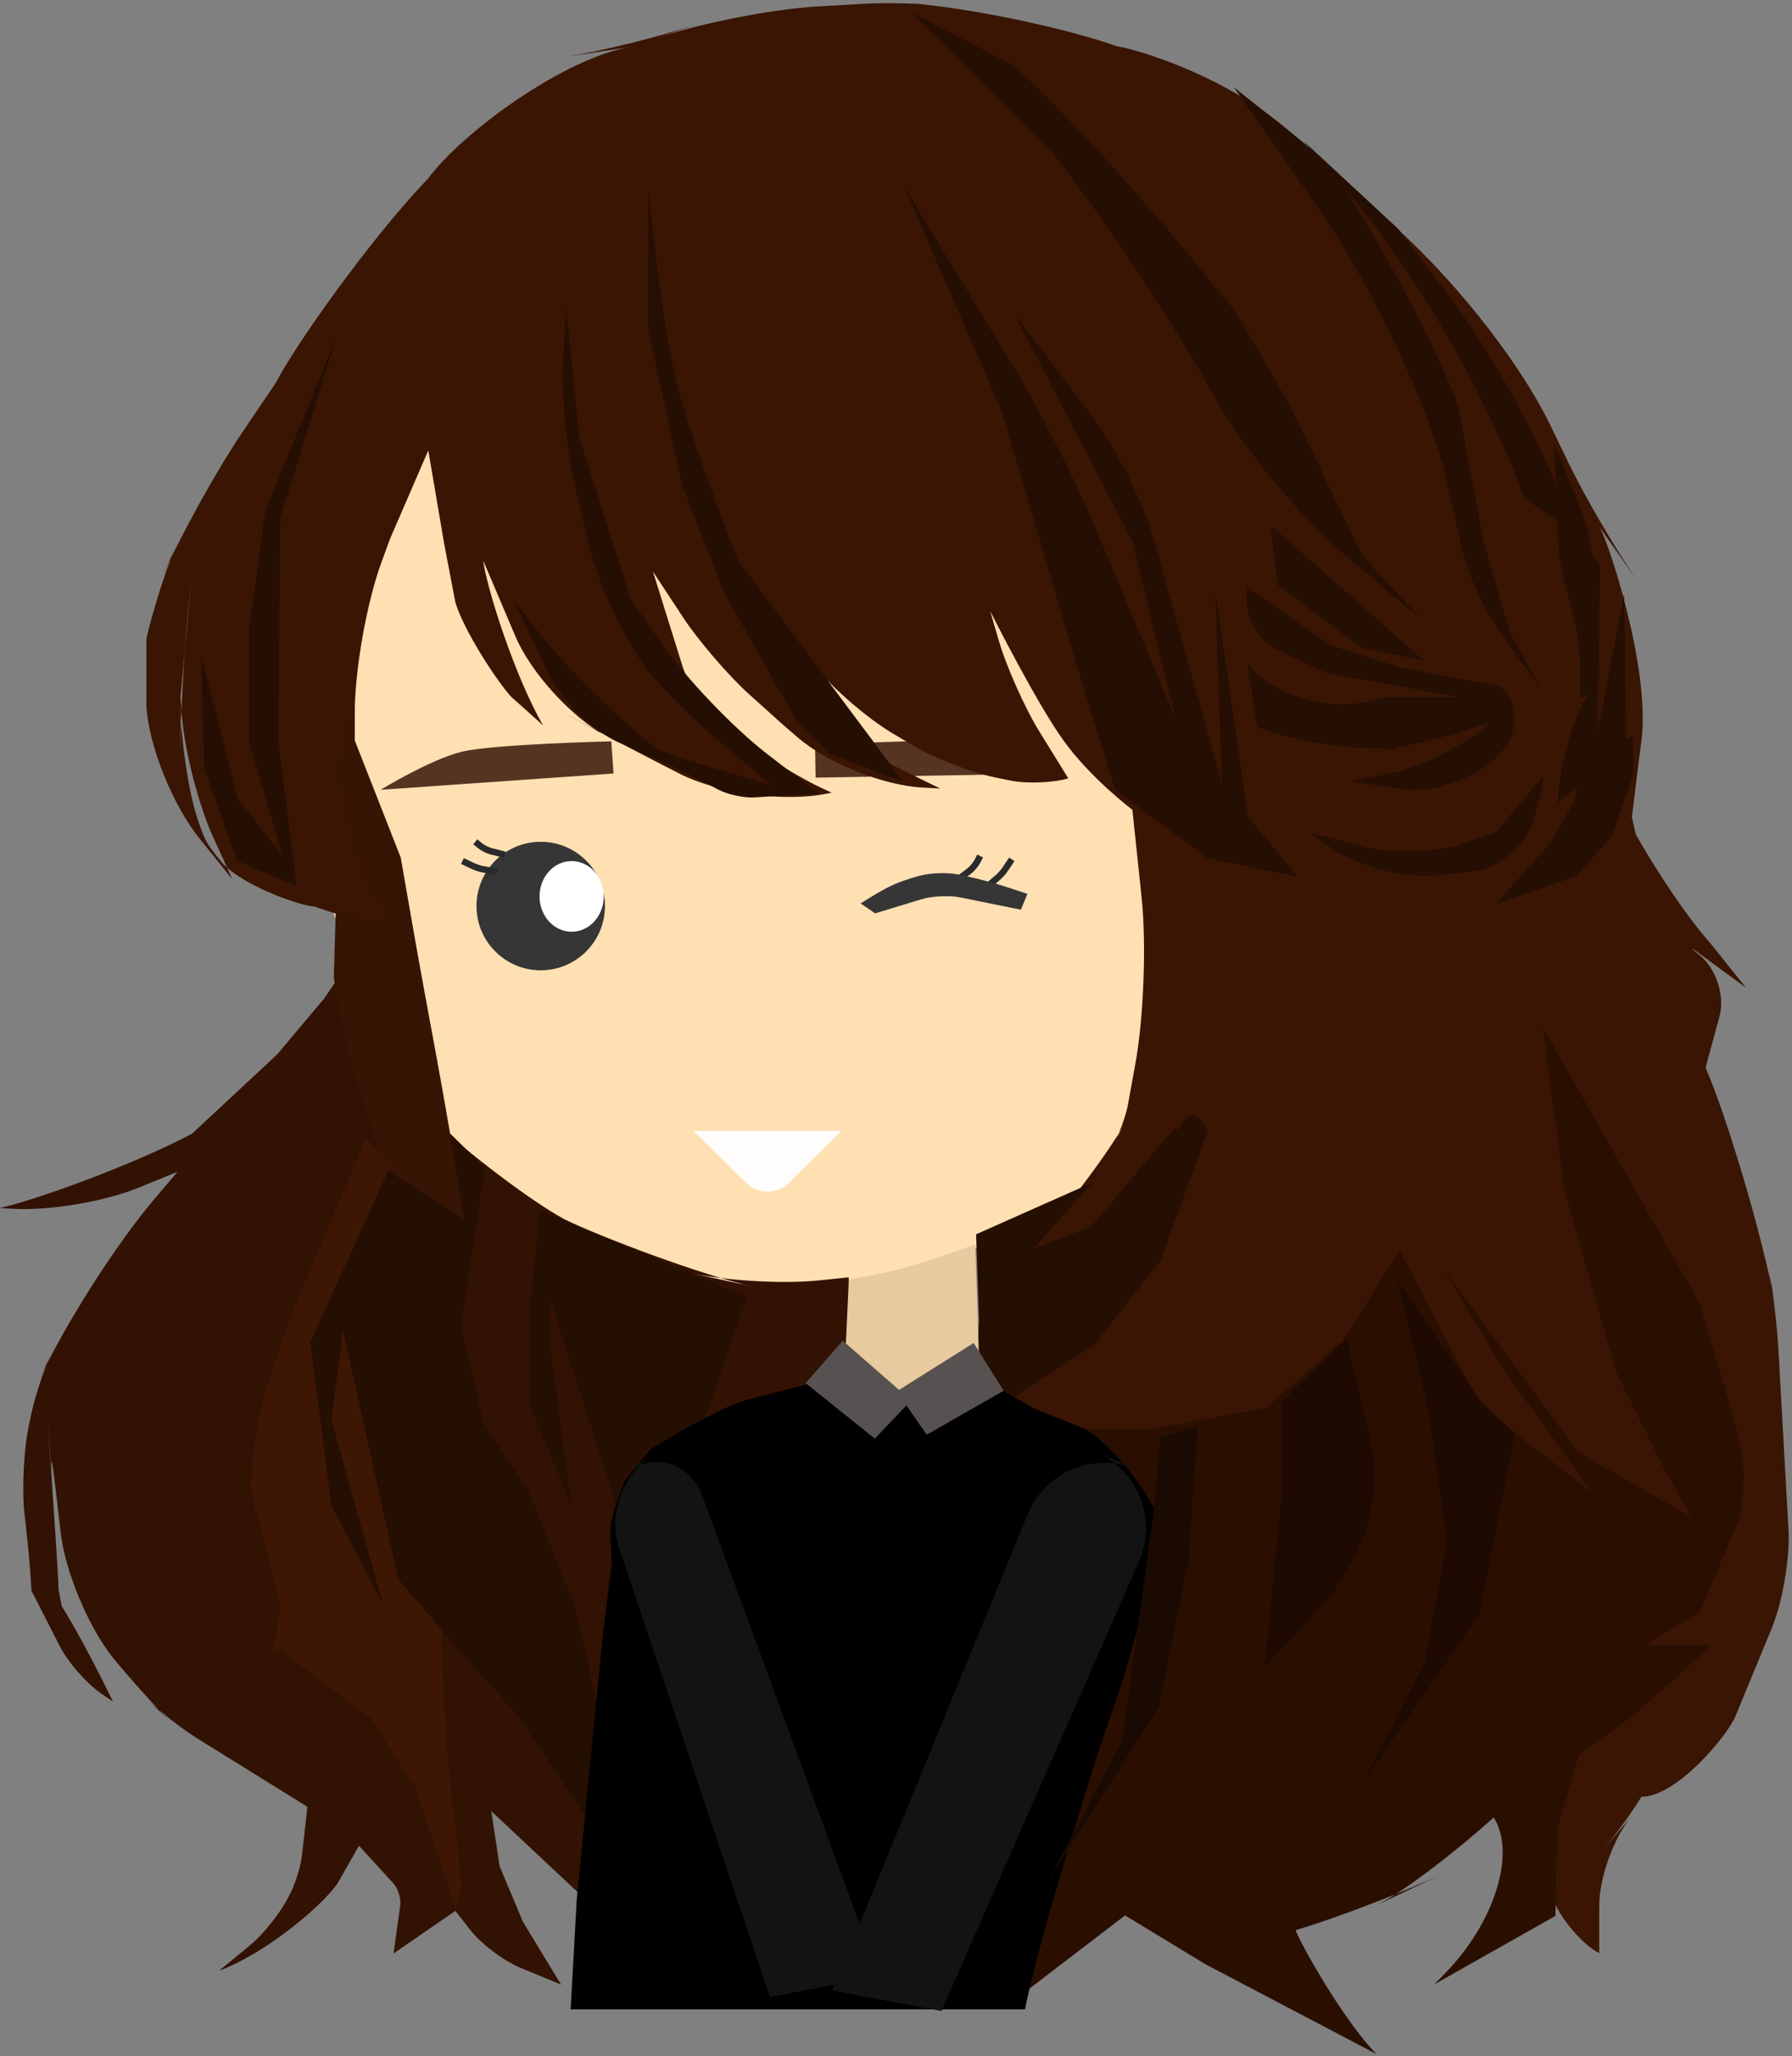 <?xml version="1.0" encoding="UTF-8" standalone="no"?>
<svg width="279px" height="320px" viewBox="0 0 279 320" version="1.1" xmlns="http://www.w3.org/2000/svg" xmlns:xlink="http://www.w3.org/1999/xlink">
    <rect x="0" y="0" width="279" height="320" fill="#808080" stroke="none"/>
    <!-- Generator: Sketch 43.1 (39012) - http://www.bohemiancoding.com/sketch -->
    <title>Group 4</title>
    <desc>Created with Sketch.</desc>
    <defs></defs>
    <g id="Page-1" stroke="none" stroke-width="1" fill="none" fill-rule="evenodd">
        <g id="Group-4" transform="translate(-1, 0)">
            <path d="M122,200 C166.183,200 202,166.421 202,125 C202,83.579 166.183,50 122,50 C77.817,50 44.716,70.119 44.716,111.54 C44.716,122.896 57.87,155.442 62.392,166.557 C66.915,177.673 89.93,200 122,200 Z" id="Oval-2" fill="#FFE0B2"></path>
            <path d="M164.278,115.685 L164.278,120.702 L127.936,120.702 C127.936,120.702 135.944,116.548 140.888,115.685 C145.831,114.823 164.278,115.685 164.278,115.685 Z" id="Path-2" fill="#553422" transform="translate(146.107, 118.002) scale(-1, 1) rotate(1) translate(-146.107, -118.002) "></path>
            <path d="M96.378,116.63 L96.378,121.646 L60.035,121.646 C60.035,121.646 68.044,117.492 72.987,116.63 C77.931,115.767 96.378,116.63 96.378,116.63 Z" id="Path-2" fill="#553422" transform="translate(78.206, 118.946) rotate(-4) translate(-78.206, -118.946) "></path>
            <path d="M173.827,6.835 C165.442,4.03 151.501,1.193 142.701,0.5 L145.291,0.704 C142.536,0.487 138.061,0.44 135.315,0.599 L128.268,1.006 C121.095,1.42 109.783,3.66 103.001,6.01 L109.76,3.668 C104.022,5.656 94.501,8.019 88.508,8.944 L99.371,7.268 C89.006,8.867 72.919,20.624 67.682,27.753 L67.682,27.753 L67.373,28.076 C58.601,37.261 46.837,53.885 43.992,59.497 L43.992,59.497 L38.726,67.281 C34.706,73.224 29.093,83.371 26.193,89.933 L28.56,84.576 C26.329,89.625 23.967,98.159 23.798,99.519 L23.798,99.519 L23.798,110.003 L23.798,110.003 C24.197,116.142 27.891,125.306 32.045,130.469 L37.189,136.861 L34.164,130.219 C31.875,125.193 29.697,116.651 29.299,111.149 L29.103,108.446 L30.831,89.71 L30.195,96.086 C29.592,102.13 29.103,111.954 29.103,117.557 L29.103,109.551 C29.103,113.973 30.016,121.029 31.136,125.288 L31.448,126.472 C31.448,126.472 32.378,129.555 33.131,130.944 C33.885,132.332 35.82,134.531 35.82,134.531 L35.82,134.531 C39.411,138.134 48.135,141.055 49.865,141.055 L49.865,141.055 L64.301,145.845 L64.301,145.845 C59.847,140.884 56.237,126.121 56.237,115.159 L56.237,115.159 L56.237,110.885 C56.237,104.262 58.075,93.854 60.351,87.615 L61.711,83.886 L67.682,70.093 L70.17,84.712 L71.896,93.718 L71.896,93.718 C73.159,98.07 78.466,106.166 80.604,108.446 L80.604,108.446 L85.565,112.894 L85.565,112.894 C81.237,105.508 76.755,91.523 76.235,87.249 L76.235,87.249 L81.255,99.048 C83.635,104.642 89.896,111.543 95.227,114.454 L88.09,110.557 C93.426,113.47 102.146,118.052 107.566,120.788 L106.841,120.422 C112.758,123.41 122.828,124.822 129.34,123.576 L130.475,123.359 L129.135,122.736 C124.121,120.408 116.711,115.539 112.595,111.871 L112.485,111.773 C110.423,109.935 108.082,106.303 107.261,103.676 L102.656,88.946 L107.322,96.037 C109.752,99.73 114.387,105.121 117.673,108.077 L123.027,112.894 L125.237,114.795 C129.839,118.752 138.492,122.226 144.556,122.555 L147.364,122.707 L140.948,119.56 C135.992,117.129 129.63,111.333 126.75,106.631 L116.434,89.787 L127.97,103.828 C130.772,107.239 136.121,111.833 139.92,114.092 L143.186,116.034 C146.51,118.01 152.282,120.239 156.053,121.009 L158.325,121.472 C161.035,122.025 165.348,121.772 167.321,121.118 L167.321,121.118 L162.856,113.907 C160.53,110.151 157.65,103.672 156.418,99.413 L155.176,95.12 C155.176,95.12 162.238,109.179 166.521,115.159 C170.804,121.139 177.303,126.015 177.303,126.015 L178.745,139.714 C179.496,146.85 179.068,158.361 177.788,165.425 L176.62,171.87 C176.326,173.497 175.438,176.001 174.647,177.446 L176.087,174.815 C173.388,179.746 167.545,187.034 167.321,187.267 C167.321,187.267 168.416,186.092 167.321,187.267 C166.227,188.441 164.76,190.369 164.76,190.369 L160.399,194.851 L169.379,193.524 C172.66,193.04 176.818,190.406 178.659,187.656 L187.254,174.815 C187.254,174.815 180.749,185.312 181.706,182.088 C182.663,178.863 181.706,182.088 181.706,182.088 C183.562,175.674 183.576,176.567 181.739,184.077 L181.168,186.411 L186.7,173.843 L186.7,173.843 C182.59,184.469 172.641,199.754 168.595,203.833 L168.595,203.833 L161.586,215.272 L150.876,218.316 L150.876,218.316 C146.437,221.735 136.799,234.367 136.799,234.367 L138.886,230.96 C137.733,232.842 137.176,236.109 137.645,238.276 L137.95,239.687 L140.015,232.904 C140.174,232.38 140.418,232.393 140.558,232.924 L141.035,234.742 C141.598,236.882 143.425,239.757 145.124,241.169 L148.83,244.247 L146.91,238.587 C145.668,234.925 147.25,230.182 150.432,228.001 L151.832,227.042 L157.34,224.216 L163.228,219.715 L167.321,222.436 L167.321,222.436 C171.738,224.297 180.893,224.155 186.7,222.436 L186.7,222.436 L193.605,224.053 C194.677,224.304 196.428,224.656 197.527,224.842 L195.546,224.507 C199.794,225.225 204.817,221.625 206.771,216.449 L208.407,212.119 L216.506,206.483 L218.736,196.096 L221.632,201.274 C223.791,205.134 226.995,211.541 228.782,215.569 L228.378,214.659 C229.274,216.679 231.225,219.619 232.734,221.226 L238.87,227.758 L251.09,233.888 L241.264,219.085 C239.126,215.866 235.441,210.792 233.044,207.768 L227.857,201.224 L230.48,204.454 C232.568,207.024 235.567,211.465 237.169,214.357 L239.15,217.934 C241.559,222.282 247.097,227.65 251.507,229.918 L259.226,233.888 L266.54,237.47 L266.54,237.47 C264.092,231.028 258.548,218.077 254.156,208.545 L253.476,207.068 C250.471,200.544 247.141,189.507 246.038,182.409 L243.512,166.158 L251.09,179.228 L261.862,202.161 C264.445,207.661 268.12,216.79 270.068,222.546 L270.756,224.579 C272.171,228.762 271.198,235.044 268.584,238.609 L258.357,252.557 L254.525,257.721 L265.48,255.96 L265.377,256.055 C259.687,261.295 250.016,269.248 245.384,272.642 L247.804,270.868 C246.468,271.848 245.05,273.933 244.632,275.545 L244.318,276.758 C243.349,280.498 242.563,286.656 242.563,290.529 L242.563,294.861 L242.563,294.861 C243.621,298.463 247.731,302.898 249.986,303.948 L249.986,303.948 L249.986,296.583 C249.986,292.167 252.294,285.85 255.139,282.473 L249.986,288.588 C254.158,283.638 256.548,279.625 256.548,279.625 L256.548,279.625 L256.548,279.625 C262.066,279.625 270.126,269.968 271.272,266.884 L271.272,266.884 L276.837,253.422 C278.526,249.336 279.696,242.445 279.45,238.039 L277.878,209.834 C277.693,206.52 277.06,201.189 276.465,197.934 L277.525,203.737 C275.34,191.78 269.592,173.076 266.54,166.158 L266.54,166.158 L268.715,158.162 C269.585,154.968 268.182,150.696 265.602,148.635 L266.019,148.968 C263.859,147.244 263.914,147.169 266.143,148.804 L272.822,153.701 L267.788,147.407 C267.099,146.545 265.933,145.189 265.186,144.382 L266.54,145.845 C264.092,143.2 259.432,136.397 256.13,130.648 L255.689,129.88 L255.074,127.142 L255.692,122.112 C256.165,118.272 256.963,112.049 257.475,108.22 L256.548,115.159 C258.027,104.091 251.261,83.76 249.986,81.942 L256.303,90.95 C252.814,85.975 247.845,77.506 245.206,72.037 L242.443,66.313 C236.684,54.38 223.291,38.442 212.519,30.706 L208.407,27.753 L208.407,27.753 C198.061,12.597 175.539,7.067 175.119,7.268 L175.119,7.268 L173.827,6.835 Z" id="Path-9" fill="#3A1503"></path>
            <path d="M58.636,144.784 L51.487,155.369 L44.163,164.08 L30.913,176.414 L30.913,176.414 C21.792,181.278 6.057,186.939 0.926,187.996 L0.926,187.996 L3.1,188.119 C8.616,188.429 17.232,186.995 22.354,184.912 L28.632,182.36 L25.055,186.571 C18.977,193.727 10.89,206.452 6.993,214.989 L8.954,210.693 C7.809,213.202 6.422,217.424 5.855,220.133 L5.462,222.005 C4.67,225.787 4.389,231.972 4.832,235.8 L5.027,237.484 C5.725,243.514 5.888,247.531 5.888,247.531 L5.888,247.531 L10.314,256.193 C11.573,258.657 14.425,261.926 16.708,263.511 L18.589,264.817 L18.589,264.817 C13.885,255.061 10.622,249.98 10.622,249.98 L10.071,247.152 C10.375,248.714 8.365,220.481 8.365,220.481 L9.28,232.437 C8.774,225.834 8.981,225.825 9.74,232.404 L10.444,238.51 C11.14,244.544 14.788,253.265 18.6,257.999 L18.363,257.705 C21.136,261.149 25.963,266.432 27.512,267.928 L23.916,264.454 C25.902,266.373 29.407,269.104 31.755,270.561 L48.86,281.176 L48.035,288.601 C47.852,290.248 47.112,292.78 46.377,294.269 L45.971,295.091 C44.746,297.571 42.029,301 39.895,302.755 L35.129,306.674 L35.129,306.674 C41.558,304.348 50.449,297.39 53.516,293.162 L53.516,293.162 L56.89,287.236 L62.232,293.077 C62.98,293.896 63.464,295.448 63.312,296.539 L62.277,304.004 L71.894,297.374 L74.194,300.312 C75.899,302.489 79.351,305.113 81.897,306.17 L88.354,308.851 L82.418,299.08 L78.795,290.455 L77.485,281.848 L90.966,294.482 L96.362,270.218 L97.673,262.789 C98.536,257.897 98.269,250.024 97.077,245.203 L96.461,242.713 L96.387,241.781 C95.994,236.825 98.429,229.87 101.836,226.24 L102.619,225.405 L102.619,225.405 C107.415,222.77 117.563,220.5 118.471,220.481 L118.471,220.481 L129.147,215.61 L133.137,211.139 L133.137,198.778 L128.474,199.263 C122.98,199.834 114.154,199.334 108.759,198.146 L118.527,200.297 C110.405,198.509 94.574,192.532 88.884,189.746 L88.884,189.746 L88.884,189.746 C83.573,186.893 73.403,179.056 68.628,174.558 L68.628,174.558 L70.719,183.945 L72.332,188.681 L62.828,179.567 L50.213,196.723 L50.213,196.723 C46.977,205.233 43.018,220.079 42.273,224.515 L42.273,224.515 L42.273,224.515 C41.03,232.123 45.357,247.152 45.357,247.152 L44.845,246.302 C45.128,246.771 45.662,247.492 46.024,247.894 L52.064,254.611 L59.378,256.847 L45.819,254.947 L49.615,258.04 C53.895,261.526 59.973,267.992 63.186,272.474 L67.378,278.322 C69.628,281.461 71.582,287.139 71.742,290.995 L71.964,296.36" id="Path-10" fill="#321202"></path>
            <path d="M141.785,29.068 L157.022,64.156 L168.452,102.922 L174.647,122.925 L189.002,133.559 L202.942,136.386 L195.286,127.061 L190.221,91.908 L191.242,121.996 L180.721,84.228 C179.09,78.375 174.787,69.718 171.097,64.876 L158.959,48.95 L177.282,84.179 L184.078,111.945 L171.078,81.071 C168.292,74.454 163.017,64.112 159.295,57.968 L141.785,29.068 Z" id="Path-12" fill="#250E02"></path>
            <path d="M143,2 L158.716,10.127 L158.716,10.127 C169.603,19.864 188.11,41.201 197.736,54.565 L189.555,43.206 C194.073,49.479 200.454,60.211 203.809,67.181 L213.089,86.456 L222.42,96.51 L210.17,86.182 C203.415,80.486 194.465,69.605 190.184,61.886 L190.313,62.118 C185.223,52.942 176.024,38.683 169.759,30.262 L164.852,23.665 L143,2 Z" id="Path-13" fill="#250E02"></path>
            <path d="M101.928,29.52 L101.928,51.266 L107.213,75.51 L113.814,92.339 L124.966,112.111 L130.061,117.274 L141.637,121.646 L115.898,87.207 C115.898,87.207 108.487,68.415 106.181,58.891 C103.875,49.368 101.928,29.52 101.928,29.52 Z" id="Path-14" fill="#250E02"></path>
            <path d="M193.128,13.599 L203.292,21.665 C205.459,23.385 208.515,26.598 210.126,28.854 L207.5,25.177 C215.192,35.947 225.031,54.775 228.07,63.293 L228.07,63.293 L231.895,83.912 L236.082,98.477 L241.045,107.41 L234.246,97.939 C231.991,94.798 229.474,89.194 228.623,85.422 L225.624,72.12 L223.835,66.927 C220.597,57.53 213.478,43.219 207.937,34.965 L204.698,30.142 L193.128,13.599 Z" id="Path-15" fill="#250E02"></path>
            <path d="M204,22 L218.736,35.659 L227.014,46.604 C232.678,54.094 240.037,67.267 243.438,75.997 L246.169,83.005 L238.26,77.473 L238.26,77.473 C234.833,67.508 226.646,51.705 219.957,42.153 L214.268,34.028 L204,22 Z" id="Path-16" fill="#250E02"></path>
            <path d="M80.971,93.418 L84.255,97.67 C89.993,105.102 101.067,115.21 104.213,117.211 L101.674,115.596 C103.076,116.488 105.51,117.592 107.096,118.057 L121.097,122.169 L111.601,114.157 C108.225,111.308 103.247,106.208 100.483,102.766 L102.9,105.777 C98.752,100.611 94.165,91.193 92.655,84.741 L90.477,75.44 C89.218,70.06 88.42,61.224 88.695,55.708 L89.099,47.598 L91.182,68.129 L99.188,93.243 L104.007,100.128 C107.809,105.56 115.144,113.246 120.396,117.3 L128.367,123.452 L118.534,124.091 C116.883,124.198 114.36,123.671 112.886,122.906 L106.763,119.732 L97.335,115.546 C94.816,114.428 91.399,111.758 89.702,109.581 L87.096,106.237 L80.971,93.418 Z" id="Path-17" fill="#250E02"></path>
            <polygon id="Path-18" fill="#250E02" points="198.85 81.755 199.97 91.062 212.88 100.762 222.66 102.791"></polygon>
            <path d="M195.178,91.339 L208.159,100.435 L219.241,103.925 L234.401,106.758 L234.401,106.758 C236.826,108.183 237.477,112.173 235.846,115.692 L235.713,115.977 L234.193,117.591 C230.782,121.212 224.04,123.542 219.114,122.792 L211.056,121.566 L217.457,120.352 C222.883,119.322 230.33,115.208 232.932,112.408 L232.932,112.408 L232.932,112.408 C228.356,114.215 219.321,116.409 212.749,117.307 L220.852,116.199 C212.21,117.381 199.209,114.6 196.706,113.038 L196.706,113.038 L195.144,103.094 L195.144,103.094 C199.012,108.238 207.773,110.88 214.69,109.002 L216.698,108.456 L228.017,108.456 L207.532,104.748 L199.952,101.157 C196.96,99.74 194.772,95.911 195.064,92.618 L195.178,91.339 Z" id="Path-19" fill="#250E02"></path>
            <path d="M241.199,120.796 L233.852,129.604 L228.41,131.361 C224.353,132.67 217.713,132.871 213.583,131.811 L209.894,130.863 L204.857,129.534 L207.95,131.749 C211.415,134.231 217.676,136.242 221.94,136.242 L224.336,136.242 L230.065,135.675 C234.311,135.254 238.671,131.588 239.809,127.468 L241.112,122.746 L241.199,120.796 Z" id="Path-20" fill="#250E02"></path>
            <polygon id="Path-21" fill="#250E02" points="246.724 113.233 246.374 124.14 242.665 130.84 233.989 140.62 246.365 136.368 252.016 130.088 255.375 120.239 255.165 114.509 251.037 116.95"></polygon>
            <path d="M237,69 L243.944,82.002 L249.728,97.969 L249.543,105.624 L247.807,108.792 C245.527,112.953 243.621,120.184 243.55,124.924 L243.55,124.948 L254.188,115.932 L253.873,92.462 L249.679,114.262 L250.13,88.049 L237,69 Z" id="Path-22" fill="#250E02"></path>
            <path d="M243,69 L243.554,83.776 C243.628,85.771 244.109,88.944 244.631,90.877 L246.066,96.19 C246.586,98.118 247.008,101.303 247.008,103.299 L247.008,108.641 L247.008,108.641 C248.786,108.188 250.126,106.2 250.003,104.216 L248.914,86.724 C248.79,84.733 248.086,81.622 247.341,79.773 L243,69 Z" id="Path-23" fill="#250E02"></path>
            <polygon id="Path-25" fill="#250E02" points="53.5 52.131 42.297 79.554 39.831 97.73 39.831 115.556 45.017 133.231 37.885 124.133 32.284 101.791 32.794 119.542 37.96 133.966 47.187 137.877 44.297 115.185 44.636 80.598"></polygon>
            <path d="M52.333,197.271 L47.833,210.025 L50.965,234.057 L61.542,252.352 L59.427,243.242 C56.47,230.509 54.634,213.118 54.634,213.118 L54.634,213.118 L63.06,246.357 L81.655,266.972 L92.266,282.858 L95.185,271.197 L90.727,250.541 L83.249,231.942 L76.239,221.364 L72.774,206.34 L76.501,181.729 L69.604,174.945 L72.785,188.215 L60.861,180.93 L52.333,197.271 Z" id="Path-26" fill="#250E02"></path>
            <polygon id="Path-27" fill="#250E02" points="84.996 188.367 83.377 205.022 83.377 218.404 89.931 234.217 86.466 208.067 86.729 202.275 96.905 234.217 103.256 226.406 110.149 222.552 117.303 201.772"></polygon>
            <path d="M171.058,184.043 L152.971,192.085 L153.433,205.425 L152.971,213.033 L157.611,218.236 L171.429,209.221 L181.696,196.115 L189.087,175.862 C189.087,175.862 187.639,173.536 186.668,173.536 C185.698,173.536 184.381,175.862 184.381,175.862 L183.884,175.566 L170.889,190.881 L161.857,194.369 L171.058,184.043 Z" id="Path-28" fill="#250E02"></path>
            <path d="M170.318,222.461 L178.083,231.725 L180.883,245.671 L173.708,257.287 L164.085,270.848 L160.672,284.193 L159.305,310.981 L176.162,298.079 L188.712,305.698 L215.306,319.659 L215.306,319.659 C210.335,314.645 203.483,302.552 202.718,300.376 L202.718,300.376 L203.565,300.117 C209.905,298.182 219.898,294.312 225.887,291.473 L215.044,296.613 C221.453,293.575 233.236,283.209 233.55,282.832 L233.55,282.832 L233.55,282.832 C237.094,288.342 233.706,299.205 225.974,307.104 L224.298,308.817 L243.175,298.153 L243.427,284.721 L246.849,273.029 L255.413,266.905 L267.554,255.988 L257.055,255.988 L265.685,250.837 L271.887,236.148 C271.887,236.148 272.582,231.281 272.453,228.845 C272.324,226.409 271.099,221.264 271.099,221.264 L265.675,202.933 L241.187,159.82 L244.49,184.955 L252.628,213.555 L260.239,228.845 L264.32,236.075 L246.734,226.024 L225.546,197.195 L235.272,213.425 L248.988,232.379 L231.587,218.818 L218.9,194.517 L210.162,208.571 L198.186,219.06 L180.26,222.384 L170.318,222.461 Z" id="Path-29" fill="#2A0F01"></path>
            <path d="M130.899,213.546 L126.377,215.514 L117.243,217.85 L117.243,217.85 C112.34,219.28 102.353,225.474 102.353,225.474 L102.353,225.474 L98.239,230.547 C98.239,230.547 96.653,234.521 96.25,236.378 C95.847,238.234 96.099,240.408 96.099,240.408 L96.25,243.165 L94.812,254.826 L90.776,295.852 L89.847,312.706 L160.59,312.706 L160.59,312.706 C162.744,301.467 171.893,272.983 171.893,272.983 L171.893,272.983 L175.935,261.085 L179.36,249.033 L182.499,239.63 L182.499,239.63 C181.437,233.634 174.448,225.08 170.042,222.423 L170.042,222.423 L162.188,219.261 L159.657,217.85 L156.891,216.232 L148.146,221.391 L144.086,216.939 L137.931,220.945 L130.899,213.546 Z" id="Path-3" fill="#000000"></path>
            <polygon id="Path-30" fill="#1A0A01" points="181.578 223.754 180.679 234.842 175.712 270.871 164.278 292.595 181.444 265.639 186.022 242.944 187.493 221.884"></polygon>
            <path d="M200.532,218.225 L200.532,232.255 L197.917,259.446 L208.606,247.93 L211.945,242.142 C214.525,237.669 215.679,229.97 214.52,224.933 L210.659,208.15 L200.532,218.225 Z" id="Path-31" fill-opacity="0.77" fill="#1A0A01"></path>
            <polygon id="Path-32" fill-opacity="0.77" fill="#1A0A01" points="218.519 199.149 223.414 219.719 226.275 239.991 222.757 258.762 213.203 277.462 231.321 251.252 236.878 223.061 231.575 218.084"></polygon>
            <path d="M53.269,141.801 L52.97,152.248 L54.522,160.318 C55.581,165.823 58.226,174.474 60.424,179.626 L61.569,182.309 L73.278,189.724 L71.731,180.304 C70.823,174.771 69.235,165.821 68.183,160.306 L68.835,163.725 C67.784,158.213 66.15,149.266 65.187,143.746 L63.389,133.45 L54.724,111.395 L53.876,120.902 L55.611,129.561 C55.611,129.561 57.034,135.268 58.315,137.916 C59.596,140.563 62.551,143.904 62.551,143.904 L53.269,141.801 Z" id="Path-33" fill="#361505"></path>
            <path d="M57.983,177.139 L46.869,203.369 C46.869,203.369 41.929,216.279 40.893,222.904 C39.858,229.528 40.12,232.422 40.12,232.422 L44.679,249.71 L43.561,256.808 L44.679,256.808 L58.906,267.561 L64.475,276.411 L65.414,277.507 L71.995,297.105 C71.995,297.105 72.853,294.047 72.786,292.799 C72.72,291.551 70.44,271.33 70.44,271.33 L69.66,253.481 L62.986,245.762 L54.404,207.018 L52.592,220.939 L60.62,249.71 L52.592,234.237 L49.311,208.898 L61.95,181.079 L57.983,177.139 Z" id="Path-34" fill="#3D1704"></path>
            <path d="M133.154,199.114 L132.405,215.412 L143.904,219.341 L153.398,210.625 L152.85,193.638 C152.85,193.638 145.802,196.202 142.25,197.189 C138.698,198.176 133.154,199.114 133.154,199.114 Z" id="Path-4" fill="#E8CA9F"></path>
            <circle id="Oval" fill="#363636" cx="85.185" cy="141" r="10"></circle>
            <g id="Group" transform="translate(141.504, 216.801) rotate(6) translate(-141.504, -216.801) translate(124.504, 206.301)" fill="#575151">
                <polygon id="Path-6" transform="translate(10.09, 10.691) rotate(-12) translate(-10.09, -10.691) " points="8.493 2.849 2.064 8.824 11.864 18.533 18.115 13.223"></polygon>
                <polygon id="Path-6" transform="translate(24.408, 9.076) scale(-1, 1) rotate(-9) translate(-24.408, -9.076) " points="22.812 1.234 16.383 7.209 26.183 16.918 32.434 11.608"></polygon>
            </g>
            <path d="M155.079,223.449 C147.875,224.219 142.724,230.673 143.574,237.869 L152.535,313.69 L169.714,315.625 L162.293,235.861 C161.623,228.652 155.236,223.433 148.034,224.202 L155.079,223.449 Z" id="Path-5" fill="#131313" transform="translate(156.598, 269.537) scale(-1, 1) rotate(-17) translate(-156.598, -269.537) "></path>
            <path d="M115.253,224.549 C110.122,225.886 106.081,231.266 106.227,236.582 L108.258,310.398 L125.437,312.269 L121.004,232.785 C120.709,227.485 116.312,224.272 111.179,225.611 L115.253,224.549 Z" id="Path-5" fill="#131313" transform="translate(115.83, 268.409) rotate(-17) translate(-115.83, -268.409) "></path>
            <path d="M117.143,177.375 C118.997,175.542 122.003,175.542 123.857,177.375 L132,185.425 L109,185.425 L117.143,177.375 Z" id="Triangle" fill-opacity="0.946" fill="#FFFFFF" transform="translate(120.5, 180.713) scale(-1, -1) translate(-120.5, -180.713) "></path>
            <path d="M75,133.016 L77.12,132.479 C77.662,132.341 78.446,131.945 78.878,131.586 L79.586,131" id="Path-7" stroke="#2A2A2A" transform="translate(77.293, 132.008) scale(-1, 1) translate(-77.293, -132.008) "></path>
            <path d="M73,135.664 L75.16,135.293 C75.609,135.216 76.313,134.993 76.72,134.801 L78.42,134" id="Path-8" stroke="#2A2A2A" transform="translate(75.71, 134.832) scale(-1, 1) translate(-75.71, -134.832) "></path>
            <path d="M149.593,136.045 L151.713,135.507 C152.255,135.37 153.039,134.973 153.472,134.615 L154.179,134.028" id="Path-7" stroke="#2A2A2A" transform="translate(151.886, 135.037) rotate(-23) translate(-151.886, -135.037) "></path>
            <path d="M153.922,136.671 L156.082,136.3 C156.531,136.222 157.235,135.999 157.642,135.808 L159.342,135.007" id="Path-8" stroke="#2A2A2A" transform="translate(156.632, 135.839) rotate(-31) translate(-156.632, -135.839) "></path>
            <ellipse id="Oval-3" fill="#FFFFFF" cx="90" cy="139.5" rx="5" ry="5.5"></ellipse>
            <path d="M135,140.59 C135,140.59 138.348,138.422 140.251,137.612 C142.154,136.803 144.066,136.321 144.066,136.321 C145.731,135.84 148.448,135.733 150.156,136.087 L151.461,136.358 C153.159,136.71 155.867,137.432 157.503,137.968 L160.958,139.101 L159.949,141.573 L150.519,139.66 C148.821,139.316 146.112,139.442 144.441,139.951 L137.252,142.141 L135,140.59 Z" id="Path-11" fill="#363636"></path>
        </g>
    </g>
</svg>